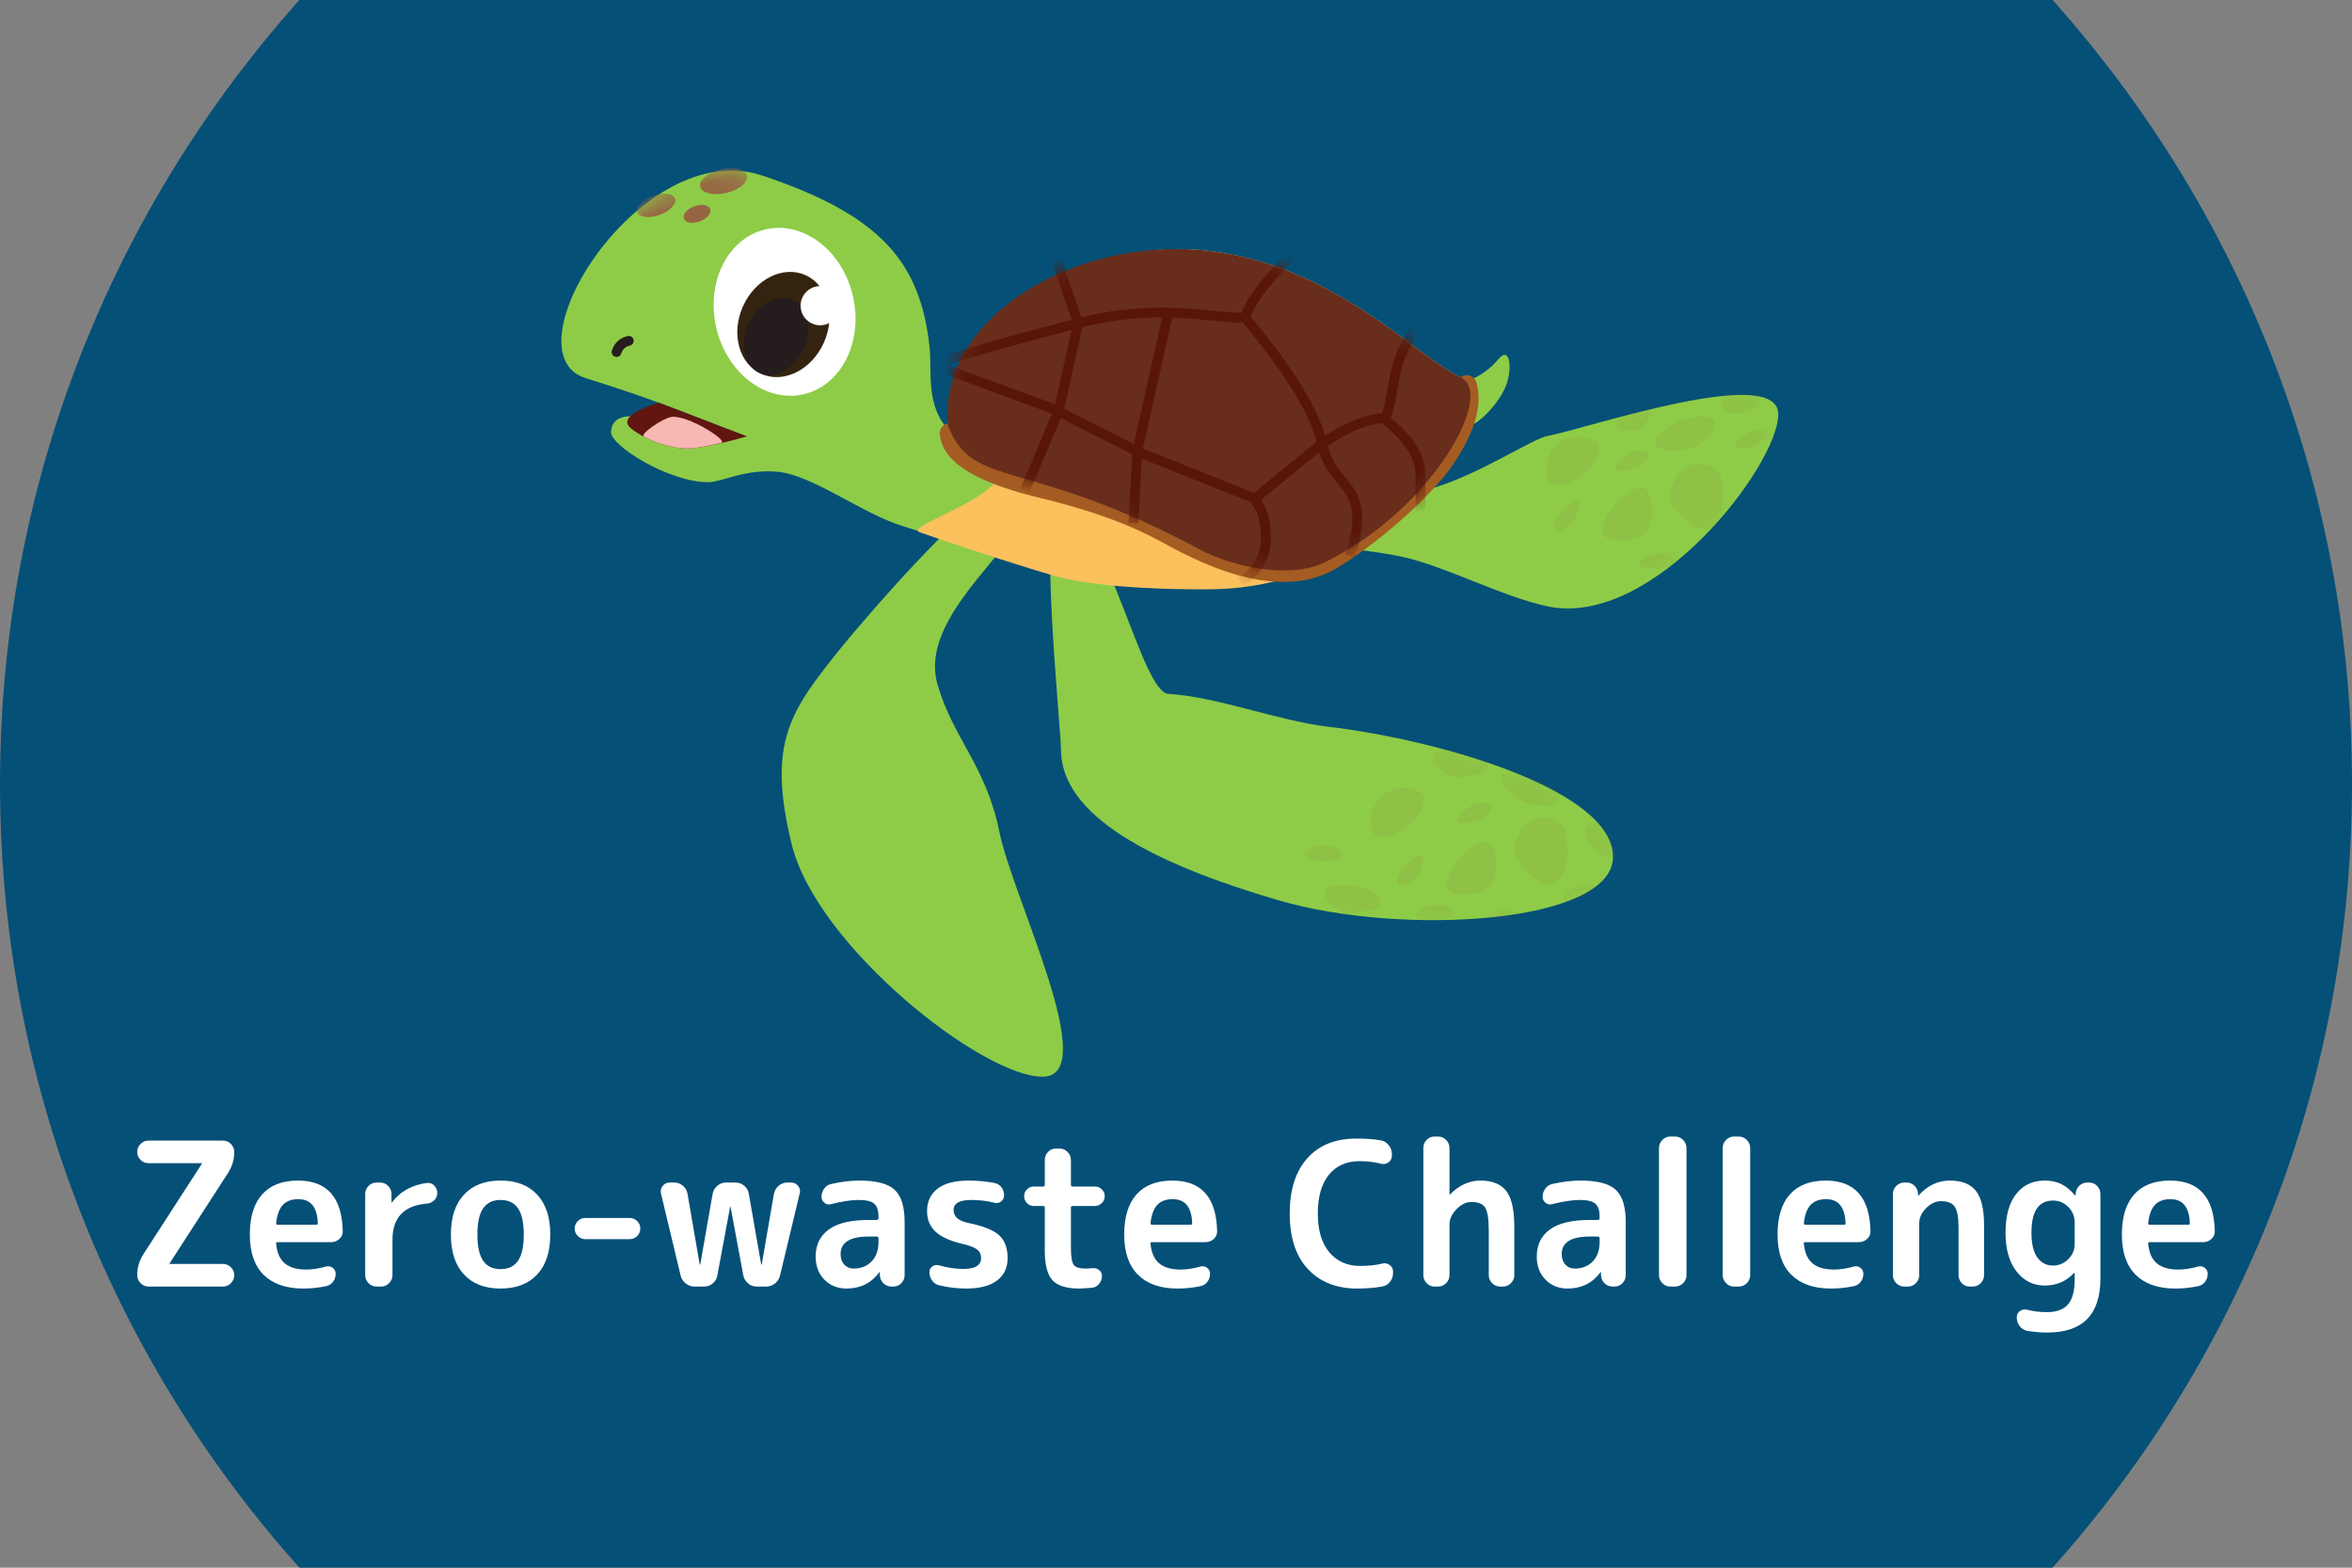 <?xml version="1.0" encoding="UTF-8"?>
<svg width="120px" height="80px" viewBox="0 0 120 80" version="1.1" xmlns="http://www.w3.org/2000/svg" xmlns:xlink="http://www.w3.org/1999/xlink">
    <rect x="0" y="0" width="120" height="80" fill="#808080" stroke="none"/>
    <!-- Generator: Sketch 51.3 (57544) - http://www.bohemiancoding.com/sketch -->
    <title>Logo</title>
    <desc>Created with Sketch.</desc>
    <defs>
        <path d="M11.898,10.966 C17.275,12.07 23.639,3.766 23.639,1.154 C23.639,-1.458 13.766,1.921 11.898,2.256 C11.024,2.412 8.239,4.357 5.659,5.024 C2.728,5.781 0.025,5.332 0.025,6.721 C0.025,8.245 1.615,7.815 4.528,8.449 C6.604,8.901 9.66,10.506 11.898,10.966 Z" id="path-1"></path>
        <path d="M11.612,20.133 C17.974,22.005 28.715,21.329 28.715,17.926 C28.715,14.524 19.913,11.963 14.165,11.283 C11.667,10.988 8.51,9.758 6.032,9.609 C4.646,9.526 3.004,0.927 0.55,0.013 C-0.688,-0.448 0.55,11.345 0.55,12.442 C0.55,15.845 5.25,18.261 11.612,20.133 Z" id="path-3"></path>
        <path d="M8.256,13.575 C7.662,13.482 4.688,11.836 2.984,11.311 C1.887,10.972 1.657,11.47 1.55,11.777 C1.32,12.434 3.85,14.973 5.815,15.411 C6.505,15.564 7.836,15.155 9.421,15.705 C11.093,16.285 13.12,18.752 14.949,19.813 C17.776,21.453 22.122,24.565 25.41,25.328 C25.629,25.379 28.92,26.631 32.129,26.774 C35.739,26.936 37.499,25.855 39.414,24.705 C41.233,23.613 26.587,16.402 26.609,16.394 C27.785,15.92 19.865,17.79 18.443,15.705 C17.416,14.2 18.22,12.449 18.364,11.164 C18.833,7 17.57,4.184 12.008,0.782 C6.446,-2.62 -2.825,6.656 0.907,8.83 C4.639,11.005 6.129,12.204 8.256,13.575 Z" id="path-5"></path>
        <path d="M14.484,15.393 C16.147,16.284 19.069,16.941 20.886,16.049 C26.34,13.371 29.603,7.462 27.806,6.617 C25.411,5.49 21.162,0.677 14.484,0.121 C7.806,-0.435 1.12,3.737 1.651,9.075 C2.885,12.371 5.627,10.647 14.484,15.393 Z" id="path-7"></path>
    </defs>
    <g id="Logo" stroke="none" stroke-width="1" fill="none" fill-rule="evenodd">
        <g id="Group-11" transform="translate(0, -20)">
            <path d="M60,120 C26.863,120 0,93.137 0,60 C0,26.863 26.863,0 60,0 C93.137,0 120,26.863 120,60 C120,93.137 93.137,120 60,120 Z" id="Oval-Copy-12" fill="#055077" fill-rule="nonzero"></path>
            <g id="Group-2" transform="translate(7, 21)">
                <path d="M0.311,63.01 L3.298,58.388 L3.298,58.378 L3.308,58.367 C3.308,58.361 3.304,58.357 3.298,58.357 L0.571,58.357 C0.418,58.357 0.284,58.301 0.17,58.189 C0.057,58.077 0,57.942 0,57.786 C0,57.629 0.057,57.493 0.17,57.378 C0.284,57.262 0.418,57.204 0.571,57.204 L4.38,57.204 C4.534,57.204 4.667,57.262 4.781,57.378 C4.895,57.493 4.951,57.629 4.951,57.786 C4.951,58.167 4.848,58.52 4.641,58.847 L1.654,63.469 L1.654,63.48 L1.644,63.49 C1.644,63.497 1.647,63.5 1.654,63.5 L4.38,63.5 C4.534,63.5 4.667,63.556 4.781,63.668 C4.895,63.781 4.951,63.915 4.951,64.071 C4.951,64.228 4.895,64.364 4.781,64.48 C4.667,64.595 4.534,64.653 4.38,64.653 L0.571,64.653 C0.418,64.653 0.284,64.595 0.17,64.48 C0.057,64.364 0,64.228 0,64.071 C0,63.69 0.104,63.337 0.311,63.01 Z M8.221,60.194 C7.88,60.194 7.618,60.291 7.434,60.485 C7.251,60.679 7.135,60.99 7.089,61.418 C7.089,61.473 7.115,61.5 7.169,61.5 L9.133,61.5 C9.187,61.5 9.214,61.473 9.214,61.418 C9.187,60.602 8.856,60.194 8.221,60.194 Z M8.472,64.755 C7.597,64.755 6.923,64.522 6.452,64.056 C5.981,63.59 5.746,62.905 5.746,62 C5.746,61.102 5.956,60.418 6.377,59.949 C6.798,59.48 7.406,59.245 8.201,59.245 C9.685,59.245 10.446,60.102 10.486,61.816 C10.493,61.98 10.436,62.116 10.316,62.224 C10.196,62.333 10.055,62.388 9.895,62.388 L7.159,62.388 C7.099,62.388 7.075,62.418 7.089,62.48 C7.135,62.935 7.284,63.267 7.535,63.474 C7.785,63.682 8.151,63.786 8.632,63.786 C8.933,63.786 9.267,63.735 9.634,63.633 C9.755,63.599 9.867,63.619 9.97,63.694 C10.074,63.769 10.126,63.871 10.126,64 C10.126,64.156 10.081,64.294 9.99,64.413 C9.9,64.532 9.781,64.605 9.634,64.633 C9.26,64.714 8.873,64.755 8.472,64.755 Z M12.203,64.653 C12.049,64.653 11.916,64.595 11.802,64.48 C11.688,64.364 11.632,64.228 11.632,64.071 L11.632,59.929 C11.632,59.772 11.688,59.636 11.802,59.52 C11.916,59.405 12.049,59.347 12.203,59.347 L12.403,59.347 C12.557,59.347 12.691,59.405 12.804,59.52 C12.918,59.636 12.975,59.772 12.975,59.929 L12.975,60.357 C12.975,60.364 12.978,60.367 12.985,60.367 C12.998,60.367 13.005,60.364 13.005,60.357 C13.198,60.085 13.452,59.862 13.766,59.689 C14.08,59.515 14.425,59.408 14.799,59.367 C14.939,59.354 15.059,59.4 15.16,59.505 C15.26,59.611 15.31,59.735 15.31,59.878 C15.31,60.02 15.26,60.143 15.16,60.245 C15.059,60.347 14.939,60.405 14.799,60.418 C13.616,60.514 13.025,61.126 13.025,62.255 L13.025,64.071 C13.025,64.228 12.968,64.364 12.854,64.48 C12.741,64.595 12.607,64.653 12.453,64.653 L12.203,64.653 Z M18.54,60.235 C18.146,60.235 17.85,60.376 17.653,60.658 C17.456,60.94 17.357,61.388 17.357,62 C17.357,62.612 17.456,63.06 17.653,63.342 C17.85,63.624 18.146,63.765 18.54,63.765 C18.934,63.765 19.23,63.624 19.427,63.342 C19.624,63.06 19.723,62.612 19.723,62 C19.723,61.388 19.624,60.94 19.427,60.658 C19.23,60.376 18.934,60.235 18.54,60.235 Z M18.54,64.755 C17.738,64.755 17.115,64.515 16.671,64.036 C16.226,63.556 16.004,62.878 16.004,62 C16.004,61.122 16.226,60.444 16.671,59.964 C17.115,59.485 17.738,59.245 18.54,59.245 C19.342,59.245 19.965,59.485 20.409,59.964 C20.853,60.444 21.076,61.122 21.076,62 C21.076,62.878 20.853,63.556 20.409,64.036 C19.965,64.515 19.342,64.755 18.54,64.755 Z M22.862,62.235 C22.715,62.235 22.588,62.182 22.481,62.077 C22.374,61.971 22.321,61.844 22.321,61.694 C22.321,61.544 22.374,61.417 22.481,61.311 C22.588,61.206 22.715,61.153 22.862,61.153 L25.127,61.153 C25.274,61.153 25.401,61.206 25.508,61.311 C25.615,61.417 25.669,61.544 25.669,61.694 C25.669,61.844 25.615,61.971 25.508,62.077 C25.401,62.182 25.274,62.235 25.127,62.235 L22.862,62.235 Z M27.726,64.092 L26.724,59.908 C26.69,59.765 26.718,59.636 26.809,59.52 C26.899,59.405 27.014,59.347 27.154,59.347 L27.405,59.347 C27.572,59.347 27.719,59.401 27.846,59.51 C27.973,59.619 28.05,59.755 28.077,59.918 L28.698,63.52 C28.698,63.527 28.701,63.531 28.708,63.531 C28.721,63.531 28.728,63.527 28.728,63.52 L29.36,59.918 C29.393,59.755 29.473,59.619 29.6,59.51 C29.727,59.401 29.871,59.347 30.031,59.347 L30.532,59.347 C30.699,59.347 30.846,59.401 30.973,59.51 C31.1,59.619 31.177,59.755 31.204,59.918 L31.835,63.52 C31.835,63.527 31.842,63.531 31.855,63.531 C31.862,63.531 31.865,63.527 31.865,63.52 L32.487,59.918 C32.52,59.755 32.6,59.619 32.727,59.51 C32.854,59.401 32.998,59.347 33.158,59.347 L33.369,59.347 C33.516,59.347 33.634,59.405 33.724,59.52 C33.815,59.636 33.84,59.765 33.8,59.908 L32.797,64.092 C32.757,64.255 32.672,64.389 32.542,64.495 C32.411,64.6 32.263,64.653 32.096,64.653 L31.595,64.653 C31.434,64.653 31.291,64.599 31.164,64.49 C31.037,64.381 30.957,64.245 30.923,64.082 L30.272,60.582 C30.272,60.575 30.268,60.571 30.262,60.571 C30.255,60.571 30.252,60.575 30.252,60.582 L29.6,64.082 C29.573,64.245 29.497,64.381 29.37,64.49 C29.243,64.599 29.096,64.653 28.929,64.653 L28.427,64.653 C28.267,64.653 28.12,64.6 27.986,64.495 C27.853,64.389 27.766,64.255 27.726,64.092 Z M37.32,62.102 C36.365,62.102 35.887,62.401 35.887,63 C35.887,63.218 35.949,63.395 36.072,63.531 C36.196,63.667 36.355,63.735 36.548,63.735 C36.929,63.735 37.237,63.614 37.471,63.372 C37.704,63.131 37.821,62.799 37.821,62.378 L37.821,62.194 C37.821,62.133 37.791,62.102 37.731,62.102 L37.32,62.102 Z M36.188,64.755 C35.733,64.755 35.357,64.604 35.06,64.301 C34.763,63.998 34.614,63.605 34.614,63.122 C34.614,62.531 34.836,62.071 35.281,61.745 C35.725,61.418 36.405,61.255 37.32,61.255 L37.731,61.255 C37.791,61.255 37.821,61.224 37.821,61.163 L37.821,61.082 C37.821,60.769 37.748,60.549 37.601,60.423 C37.454,60.298 37.193,60.235 36.819,60.235 C36.431,60.235 35.957,60.306 35.396,60.449 C35.276,60.483 35.165,60.461 35.065,60.383 C34.965,60.304 34.915,60.201 34.915,60.071 C34.915,59.915 34.961,59.774 35.055,59.648 C35.149,59.522 35.269,59.446 35.416,59.418 C35.924,59.303 36.401,59.245 36.849,59.245 C37.704,59.245 38.302,59.401 38.643,59.714 C38.984,60.027 39.154,60.575 39.154,61.357 L39.154,64.071 C39.154,64.228 39.099,64.364 38.989,64.48 C38.879,64.595 38.747,64.653 38.593,64.653 L38.483,64.653 C38.322,64.653 38.186,64.597 38.072,64.485 C37.958,64.372 37.898,64.235 37.891,64.071 L37.891,63.929 C37.891,63.922 37.888,63.918 37.881,63.918 C37.868,63.918 37.861,63.922 37.861,63.929 C37.454,64.48 36.896,64.755 36.188,64.755 Z M42.244,62.51 C41.542,62.354 41.043,62.139 40.746,61.867 C40.448,61.595 40.299,61.241 40.299,60.806 C40.299,60.316 40.478,59.934 40.836,59.658 C41.193,59.383 41.723,59.245 42.424,59.245 C42.865,59.245 43.303,59.286 43.737,59.367 C43.884,59.395 44.003,59.468 44.093,59.587 C44.183,59.706 44.228,59.844 44.228,60 C44.228,60.129 44.178,60.233 44.078,60.311 C43.978,60.389 43.864,60.412 43.737,60.378 C43.363,60.282 42.969,60.235 42.555,60.235 C41.953,60.235 41.653,60.405 41.653,60.745 C41.653,60.908 41.709,61.044 41.823,61.153 C41.937,61.262 42.13,61.347 42.404,61.408 C43.173,61.565 43.699,61.776 43.983,62.041 C44.267,62.306 44.409,62.694 44.409,63.204 C44.409,63.694 44.228,64.075 43.868,64.347 C43.507,64.619 42.982,64.755 42.294,64.755 C41.846,64.755 41.389,64.701 40.921,64.592 C40.774,64.558 40.654,64.478 40.56,64.352 C40.467,64.226 40.42,64.082 40.42,63.918 C40.42,63.789 40.472,63.69 40.575,63.622 C40.679,63.554 40.791,63.537 40.911,63.571 C41.345,63.694 41.756,63.755 42.144,63.755 C42.752,63.755 43.056,63.571 43.056,63.204 C43.056,63.027 42.997,62.888 42.88,62.786 C42.763,62.684 42.551,62.592 42.244,62.51 Z M45.734,60.541 C45.601,60.541 45.487,60.491 45.394,60.393 C45.3,60.294 45.253,60.177 45.253,60.041 C45.253,59.905 45.3,59.789 45.394,59.694 C45.487,59.599 45.601,59.551 45.734,59.551 L46.215,59.551 C46.276,59.551 46.306,59.52 46.306,59.459 L46.306,58.194 C46.306,58.037 46.361,57.901 46.471,57.786 C46.581,57.67 46.713,57.612 46.867,57.612 L47.067,57.612 C47.221,57.612 47.355,57.67 47.468,57.786 C47.582,57.901 47.639,58.037 47.639,58.194 L47.639,59.459 C47.639,59.52 47.669,59.551 47.729,59.551 L48.872,59.551 C49.005,59.551 49.12,59.599 49.217,59.694 C49.314,59.789 49.363,59.905 49.363,60.041 C49.363,60.177 49.314,60.294 49.217,60.393 C49.12,60.491 49.005,60.541 48.872,60.541 L47.729,60.541 C47.669,60.541 47.639,60.568 47.639,60.622 L47.639,62.684 C47.639,63.126 47.686,63.412 47.779,63.541 C47.873,63.67 48.066,63.735 48.36,63.735 C48.521,63.735 48.641,63.728 48.721,63.714 C48.855,63.701 48.972,63.731 49.072,63.806 C49.172,63.881 49.222,63.983 49.222,64.112 C49.222,64.262 49.174,64.396 49.077,64.515 C48.98,64.634 48.862,64.701 48.721,64.714 C48.427,64.741 48.207,64.755 48.06,64.755 C47.412,64.755 46.957,64.614 46.697,64.332 C46.436,64.049 46.306,63.544 46.306,62.816 L46.306,60.622 C46.306,60.568 46.276,60.541 46.215,60.541 L45.734,60.541 Z M52.833,60.194 C52.492,60.194 52.23,60.291 52.046,60.485 C51.863,60.679 51.747,60.99 51.701,61.418 C51.701,61.473 51.727,61.5 51.781,61.5 L53.745,61.5 C53.799,61.5 53.825,61.473 53.825,61.418 C53.799,60.602 53.468,60.194 52.833,60.194 Z M53.084,64.755 C52.208,64.755 51.535,64.522 51.064,64.056 C50.593,63.59 50.357,62.905 50.357,62 C50.357,61.102 50.568,60.418 50.989,59.949 C51.41,59.48 52.018,59.245 52.813,59.245 C54.296,59.245 55.058,60.102 55.098,61.816 C55.105,61.98 55.048,62.116 54.928,62.224 C54.808,62.333 54.667,62.388 54.507,62.388 L51.771,62.388 C51.711,62.388 51.687,62.418 51.701,62.48 C51.747,62.935 51.896,63.267 52.147,63.474 C52.397,63.682 52.763,63.786 53.244,63.786 C53.545,63.786 53.879,63.735 54.246,63.633 C54.367,63.599 54.479,63.619 54.582,63.694 C54.686,63.769 54.737,63.871 54.737,64 C54.737,64.156 54.692,64.294 54.602,64.413 C54.512,64.532 54.393,64.605 54.246,64.633 C53.872,64.714 53.485,64.755 53.084,64.755 Z M62.24,64.755 C61.184,64.755 60.347,64.423 59.729,63.76 C59.111,63.097 58.802,62.153 58.802,60.929 C58.802,59.718 59.101,58.777 59.699,58.107 C60.297,57.437 61.134,57.102 62.21,57.102 C62.704,57.102 63.118,57.133 63.452,57.194 C63.613,57.221 63.746,57.303 63.853,57.439 C63.96,57.575 64.014,57.728 64.014,57.898 L64.014,57.98 C64.014,58.122 63.955,58.235 63.838,58.316 C63.721,58.398 63.596,58.422 63.462,58.388 C63.135,58.299 62.767,58.255 62.36,58.255 C61.698,58.255 61.179,58.486 60.801,58.949 C60.424,59.412 60.235,60.071 60.235,60.929 C60.235,61.779 60.43,62.437 60.821,62.903 C61.212,63.369 61.735,63.602 62.39,63.602 C62.831,63.602 63.208,63.561 63.523,63.48 C63.656,63.446 63.781,63.469 63.898,63.551 C64.015,63.633 64.074,63.745 64.074,63.888 L64.074,63.959 C64.074,64.129 64.022,64.281 63.918,64.413 C63.815,64.546 63.68,64.626 63.512,64.653 C63.132,64.721 62.707,64.755 62.24,64.755 Z M66.181,64.653 C66.027,64.653 65.895,64.595 65.785,64.48 C65.675,64.364 65.62,64.228 65.62,64.071 L65.62,57.582 C65.62,57.425 65.675,57.289 65.785,57.173 C65.895,57.058 66.027,57 66.181,57 L66.382,57 C66.535,57 66.669,57.058 66.782,57.173 C66.896,57.289 66.953,57.425 66.953,57.582 L66.953,59.949 C66.953,59.956 66.956,59.959 66.963,59.959 C66.97,59.959 66.976,59.956 66.983,59.949 C67.451,59.48 67.965,59.245 68.526,59.245 C69.134,59.245 69.575,59.422 69.849,59.776 C70.123,60.129 70.26,60.735 70.26,61.592 L70.26,64.071 C70.26,64.228 70.204,64.364 70.09,64.48 C69.976,64.595 69.843,64.653 69.689,64.653 L69.529,64.653 C69.375,64.653 69.241,64.595 69.128,64.48 C69.014,64.364 68.957,64.228 68.957,64.071 L68.957,61.796 C68.957,61.204 68.896,60.813 68.772,60.622 C68.648,60.432 68.416,60.337 68.075,60.337 C67.808,60.337 67.554,60.459 67.314,60.704 C67.073,60.949 66.953,61.211 66.953,61.49 L66.953,64.071 C66.953,64.228 66.896,64.364 66.782,64.48 C66.669,64.595 66.535,64.653 66.382,64.653 L66.181,64.653 Z M74.112,62.102 C73.156,62.102 72.678,62.401 72.678,63 C72.678,63.218 72.74,63.395 72.864,63.531 C72.987,63.667 73.146,63.735 73.34,63.735 C73.721,63.735 74.028,63.614 74.262,63.372 C74.496,63.131 74.613,62.799 74.613,62.378 L74.613,62.194 C74.613,62.133 74.583,62.102 74.523,62.102 L74.112,62.102 Z M72.979,64.755 C72.525,64.755 72.149,64.604 71.852,64.301 C71.554,63.998 71.406,63.605 71.406,63.122 C71.406,62.531 71.628,62.071 72.072,61.745 C72.516,61.418 73.196,61.255 74.112,61.255 L74.523,61.255 C74.583,61.255 74.613,61.224 74.613,61.163 L74.613,61.082 C74.613,60.769 74.539,60.549 74.392,60.423 C74.245,60.298 73.985,60.235 73.611,60.235 C73.223,60.235 72.749,60.306 72.187,60.449 C72.067,60.483 71.957,60.461 71.857,60.383 C71.756,60.304 71.706,60.201 71.706,60.071 C71.706,59.915 71.753,59.774 71.847,59.648 C71.94,59.522 72.06,59.446 72.207,59.418 C72.715,59.303 73.193,59.245 73.641,59.245 C74.496,59.245 75.094,59.401 75.435,59.714 C75.775,60.027 75.946,60.575 75.946,61.357 L75.946,64.071 C75.946,64.228 75.891,64.364 75.78,64.48 C75.67,64.595 75.538,64.653 75.385,64.653 L75.274,64.653 C75.114,64.653 74.977,64.597 74.863,64.485 C74.75,64.372 74.69,64.235 74.683,64.071 L74.683,63.929 C74.683,63.922 74.68,63.918 74.673,63.918 C74.66,63.918 74.653,63.922 74.653,63.929 C74.245,64.48 73.687,64.755 72.979,64.755 Z M78.214,64.653 C78.06,64.653 77.926,64.595 77.813,64.48 C77.699,64.364 77.642,64.228 77.642,64.071 L77.642,57.582 C77.642,57.425 77.699,57.289 77.813,57.173 C77.926,57.058 78.06,57 78.214,57 L78.474,57 C78.628,57 78.761,57.058 78.875,57.173 C78.989,57.289 79.045,57.425 79.045,57.582 L79.045,64.071 C79.045,64.228 78.989,64.364 78.875,64.48 C78.761,64.595 78.628,64.653 78.474,64.653 L78.214,64.653 Z M81.463,64.653 C81.31,64.653 81.176,64.595 81.063,64.48 C80.949,64.364 80.892,64.228 80.892,64.071 L80.892,57.582 C80.892,57.425 80.949,57.289 81.063,57.173 C81.176,57.058 81.31,57 81.463,57 L81.724,57 C81.878,57 82.011,57.058 82.125,57.173 C82.239,57.289 82.295,57.425 82.295,57.582 L82.295,64.071 C82.295,64.228 82.239,64.364 82.125,64.48 C82.011,64.595 81.878,64.653 81.724,64.653 L81.463,64.653 Z M86.167,60.194 C85.826,60.194 85.564,60.291 85.38,60.485 C85.196,60.679 85.081,60.99 85.034,61.418 C85.034,61.473 85.061,61.5 85.114,61.5 L87.079,61.5 C87.132,61.5 87.159,61.473 87.159,61.418 C87.132,60.602 86.801,60.194 86.167,60.194 Z M86.417,64.755 C85.542,64.755 84.869,64.522 84.398,64.056 C83.927,63.59 83.691,62.905 83.691,62 C83.691,61.102 83.902,60.418 84.322,59.949 C84.743,59.48 85.352,59.245 86.147,59.245 C87.63,59.245 88.392,60.102 88.432,61.816 C88.439,61.98 88.382,62.116 88.261,62.224 C88.141,62.333 88.001,62.388 87.841,62.388 L85.104,62.388 C85.044,62.388 85.021,62.418 85.034,62.48 C85.081,62.935 85.23,63.267 85.48,63.474 C85.731,63.682 86.097,63.786 86.578,63.786 C86.878,63.786 87.212,63.735 87.58,63.633 C87.7,63.599 87.812,63.619 87.916,63.694 C88.019,63.769 88.071,63.871 88.071,64 C88.071,64.156 88.026,64.294 87.936,64.413 C87.846,64.532 87.727,64.605 87.58,64.633 C87.206,64.714 86.818,64.755 86.417,64.755 Z M90.148,64.653 C89.995,64.653 89.861,64.595 89.747,64.48 C89.634,64.364 89.577,64.228 89.577,64.071 L89.577,59.929 C89.577,59.772 89.634,59.636 89.747,59.52 C89.861,59.405 89.995,59.347 90.148,59.347 L90.279,59.347 C90.439,59.347 90.574,59.403 90.685,59.515 C90.795,59.628 90.853,59.765 90.86,59.929 L90.86,60 C90.86,60.007 90.863,60.01 90.87,60.01 C90.877,60.01 90.883,60.007 90.89,60 C91.344,59.497 91.876,59.245 92.484,59.245 C93.092,59.245 93.534,59.42 93.812,59.77 C94.089,60.121 94.228,60.704 94.228,61.52 L94.228,64.071 C94.228,64.228 94.171,64.364 94.057,64.48 C93.944,64.595 93.81,64.653 93.656,64.653 L93.486,64.653 C93.332,64.653 93.2,64.595 93.09,64.48 C92.98,64.364 92.925,64.228 92.925,64.071 L92.925,61.622 C92.925,61.112 92.859,60.764 92.729,60.577 C92.599,60.389 92.367,60.296 92.033,60.296 C91.759,60.296 91.505,60.415 91.271,60.653 C91.037,60.891 90.92,61.146 90.92,61.418 L90.92,64.071 C90.92,64.228 90.863,64.364 90.75,64.48 C90.636,64.595 90.502,64.653 90.349,64.653 L90.148,64.653 Z M97.748,60.265 C97.013,60.265 96.646,60.81 96.646,61.898 C96.646,62.463 96.744,62.884 96.941,63.163 C97.138,63.442 97.407,63.582 97.748,63.582 C98.049,63.582 98.308,63.473 98.525,63.255 C98.742,63.037 98.851,62.782 98.851,62.49 L98.851,61.388 C98.851,61.075 98.742,60.81 98.525,60.592 C98.308,60.374 98.049,60.265 97.748,60.265 Z M97.327,64.602 C96.739,64.602 96.258,64.362 95.884,63.883 C95.51,63.403 95.323,62.742 95.323,61.898 C95.323,61.054 95.501,60.401 95.859,59.939 C96.216,59.476 96.706,59.245 97.327,59.245 C97.641,59.245 97.919,59.303 98.159,59.418 C98.4,59.534 98.637,59.728 98.871,60 C98.877,60.007 98.884,60.01 98.891,60.01 C98.897,60.01 98.901,60.007 98.901,60 L98.901,59.929 C98.907,59.765 98.968,59.628 99.081,59.515 C99.195,59.403 99.332,59.347 99.492,59.347 L99.602,59.347 C99.756,59.347 99.888,59.405 99.998,59.52 C100.109,59.636 100.164,59.772 100.164,59.929 L100.164,64.245 C100.164,66.082 99.262,67 97.457,67 C97.137,67 96.799,66.973 96.445,66.918 C96.285,66.891 96.153,66.811 96.049,66.679 C95.946,66.546 95.894,66.395 95.894,66.224 C95.894,66.088 95.949,65.981 96.059,65.903 C96.17,65.825 96.291,65.803 96.425,65.837 C96.746,65.918 97.08,65.959 97.427,65.959 C97.922,65.959 98.283,65.828 98.51,65.566 C98.737,65.304 98.851,64.874 98.851,64.276 L98.851,63.959 C98.851,63.952 98.847,63.949 98.841,63.949 C98.834,63.949 98.827,63.952 98.821,63.959 C98.42,64.388 97.922,64.602 97.327,64.602 Z M103.734,60.194 C103.394,60.194 103.131,60.291 102.948,60.485 C102.764,60.679 102.648,60.99 102.602,61.418 C102.602,61.473 102.628,61.5 102.682,61.5 L104.646,61.5 C104.7,61.5 104.727,61.473 104.727,61.418 C104.7,60.602 104.369,60.194 103.734,60.194 Z M103.985,64.755 C103.11,64.755 102.436,64.522 101.965,64.056 C101.494,63.59 101.259,62.905 101.259,62 C101.259,61.102 101.469,60.418 101.89,59.949 C102.311,59.48 102.919,59.245 103.714,59.245 C105.198,59.245 105.959,60.102 105.999,61.816 C106.006,61.98 105.949,62.116 105.829,62.224 C105.709,62.333 105.568,62.388 105.408,62.388 L102.672,62.388 C102.612,62.388 102.588,62.418 102.602,62.48 C102.648,62.935 102.797,63.267 103.048,63.474 C103.298,63.682 103.664,63.786 104.145,63.786 C104.446,63.786 104.78,63.735 105.148,63.633 C105.268,63.599 105.38,63.619 105.483,63.694 C105.587,63.769 105.639,63.871 105.639,64 C105.639,64.156 105.594,64.294 105.503,64.413 C105.413,64.532 105.295,64.605 105.148,64.633 C104.773,64.714 104.386,64.755 103.985,64.755 Z" id="Zero-waste-Challenge" fill="#FFFFFF"></path>
                <g id="Group-4" transform="translate(20, 0)">
                    <g id="Group-7-Copy">
                        <g id="Group-8" transform="translate(40.089, 18.983)">
                            <mask id="mask-2" fill="white">
                                <use xlink:href="#path-1"></use>
                            </mask>
                            <use id="Oval-6" fill="#8ECC47" fill-rule="nonzero" xlink:href="#path-1"></use>
                            <path d="M19.248,2.868 C18.552,3.153 17.542,3.062 17.406,2.709 C17.271,2.356 17.832,1.812 18.659,1.494 C19.487,1.177 20.268,1.205 20.403,1.558 C20.539,1.911 19.943,2.584 19.248,2.868 Z M13.763,4.187 C13.198,4.682 12.213,4.925 11.97,4.635 C11.727,4.346 11.709,3.216 12.388,2.646 C13.067,2.076 14.186,2.282 14.429,2.572 C14.672,2.861 14.328,3.692 13.763,4.187 Z M16.905,7.138 C16.425,7.716 15.076,7.661 14.791,7.413 C14.505,7.165 14.745,6.421 15.327,5.752 C15.909,5.083 16.611,4.742 16.897,4.99 C17.182,5.238 17.386,6.56 16.905,7.138 Z M20.189,7.009 C19.361,7.327 18.274,5.96 18.151,5.639 C18.028,5.319 18.242,4.113 19.069,3.796 C19.897,3.478 20.627,3.92 20.736,4.413 C20.845,4.906 21.016,6.692 20.189,7.009 Z M16.888,1.604 C16.58,2.055 15.756,2.093 15.494,1.908 C15.231,1.722 15.368,1.4 15.932,0.943 C16.497,0.486 17.117,0.23 17.345,0.512 C17.573,0.793 17.196,1.153 16.888,1.604 Z M16.528,3.811 C16.28,3.942 15.713,4.116 15.452,4.058 C15.19,3.999 15.281,3.732 15.784,3.325 C16.287,2.917 16.826,2.937 16.999,3.151 C17.172,3.365 16.775,3.681 16.528,3.811 Z M17.703,9.058 C17.425,9.091 16.833,9.05 16.61,8.902 C16.387,8.753 16.567,8.537 17.183,8.337 C17.799,8.136 18.294,8.348 18.379,8.61 C18.464,8.871 17.98,9.024 17.703,9.058 Z M12.41,6.279 C12.575,6.053 13.009,5.648 13.27,5.586 C13.53,5.525 13.566,5.803 13.292,6.391 C13.018,6.978 12.525,7.196 12.276,7.079 C12.027,6.963 12.245,6.505 12.41,6.279 Z M22.278,0.967 C22.03,1.098 21.342,1.138 21.08,1.08 C20.819,1.021 20.485,0.478 20.988,0.071 C21.492,-0.337 22.633,0.019 22.806,0.232 C22.979,0.446 22.525,0.837 22.278,0.967 Z M22.59,2.681 C22.343,2.811 21.889,2.93 21.627,2.871 C21.366,2.812 21.359,2.653 21.863,2.245 C22.366,1.838 22.905,1.858 23.078,2.072 C23.251,2.285 22.838,2.55 22.59,2.681 Z" id="Combined-Shape" fill="#905135" fill-rule="nonzero" opacity="0.3" mask="url(#mask-2)"></path>
                        </g>
                        <g id="Group-9" transform="translate(26.581, 24.8)">
                            <mask id="mask-4" fill="white">
                                <use xlink:href="#path-3"></use>
                            </mask>
                            <use id="Oval-7" fill="#8ECC47" fill-rule="nonzero" xlink:href="#path-3"></use>
                            <path d="M24.262,15.155 C23.559,14.889 22.882,14.133 23.024,13.782 C23.166,13.432 23.947,13.417 24.769,13.749 C25.591,14.081 26.142,14.634 26.001,14.985 C25.859,15.335 24.965,15.421 24.262,15.155 Z M18.324,16.316 C17.759,16.811 16.774,17.054 16.531,16.764 C16.288,16.474 16.27,15.345 16.949,14.775 C17.629,14.205 18.748,14.411 18.991,14.7 C19.234,14.99 18.889,15.82 18.324,16.316 Z M22.467,19.388 C21.987,19.965 20.638,19.91 20.353,19.662 C20.067,19.414 20.307,18.671 20.889,18.002 C21.471,17.333 22.173,16.992 22.459,17.24 C22.744,17.488 22.948,18.81 22.467,19.388 Z M25.751,19.259 C24.923,19.577 23.836,18.21 23.713,17.889 C23.59,17.568 23.804,16.363 24.631,16.045 C25.459,15.728 26.189,16.17 26.298,16.663 C26.407,17.156 26.578,18.941 25.751,19.259 Z M21.005,13.873 C20.348,14.013 19.589,13.329 19.516,12.933 C19.443,12.537 19.839,12.364 20.727,12.441 C21.615,12.519 22.381,12.828 22.341,13.282 C22.301,13.735 21.661,13.732 21.005,13.873 Z M15.484,20.809 C14.827,20.949 14.068,20.266 13.995,19.869 C13.922,19.473 14.318,19.3 15.206,19.378 C16.094,19.455 16.86,19.764 16.82,20.218 C16.781,20.672 16.141,20.669 15.484,20.809 Z M21.993,15.959 C21.745,16.089 21.178,16.264 20.917,16.205 C20.656,16.146 20.746,15.879 21.249,15.472 C21.753,15.064 22.291,15.084 22.464,15.298 C22.637,15.512 22.24,15.828 21.993,15.959 Z M14.116,18.146 C13.837,18.15 13.252,18.048 13.046,17.877 C12.84,17.706 13.041,17.509 13.675,17.375 C14.308,17.24 14.779,17.503 14.836,17.772 C14.893,18.041 14.396,18.142 14.116,18.146 Z M23.335,21.406 C23.057,21.439 22.465,21.398 22.242,21.25 C22.02,21.101 22.199,20.885 22.815,20.685 C23.431,20.484 23.927,20.696 24.012,20.958 C24.097,21.219 23.613,21.372 23.335,21.406 Z M19.871,21.165 C19.593,21.198 19,21.158 18.778,21.009 C18.555,20.86 18.735,20.644 19.351,20.444 C19.967,20.244 20.462,20.456 20.547,20.717 C20.632,20.979 20.148,21.131 19.871,21.165 Z M17.972,18.529 C18.137,18.303 18.571,17.897 18.832,17.836 C19.092,17.774 19.128,18.053 18.854,18.64 C18.58,19.227 18.087,19.445 17.838,19.329 C17.589,19.213 17.807,18.755 17.972,18.529 Z M28,17.77 C27.761,17.625 27.372,17.055 27.288,16.801 C27.204,16.547 27.496,15.981 28.105,16.202 C28.714,16.424 28.997,17.586 28.903,17.844 C28.808,18.102 28.24,17.914 28,17.77 Z M27.289,20.004 C27.041,20.135 26.587,20.254 26.326,20.195 C26.065,20.136 26.058,19.977 26.561,19.569 C27.065,19.161 27.603,19.182 27.776,19.395 C27.949,19.609 27.536,19.874 27.289,20.004 Z" id="Combined-Shape" fill="#905135" fill-rule="nonzero" opacity="0.3" mask="url(#mask-4)"></path>
                        </g>
                        <path d="M26.187,53.946 C29.255,53.946 24.662,44.807 23.987,41.444 C23.312,38.081 21.597,36.633 20.828,33.914 C19.588,29.527 28.181,25.132 23.701,24.393 C22.532,24.2 16.632,31.148 15.826,32.16 C13.349,35.269 12.118,36.861 13.389,42.071 C14.661,47.281 23.118,53.946 26.187,53.946 Z" id="Oval-8" fill="#8ECC47" fill-rule="nonzero"></path>
                        <path d="M46.994,18.571 C47.953,18.545 48.782,18.119 49.48,17.295 C50.058,16.612 50.227,17.971 49.716,18.948 C49.302,19.741 48.324,20.841 47.565,20.841 C46.434,20.841 46.244,20.085 46.994,18.571 Z" id="Path-12" fill="#8ECC47" fill-rule="nonzero"></path>
                        <g id="head" transform="translate(22.822, 18.731) rotate(-13) translate(-22.822, -18.731) translate(2.587, 4.994)">
                            <g>
                                <mask id="mask-6" fill="white">
                                    <use xlink:href="#path-5"></use>
                                </mask>
                                <use id="Oval-9" fill="#8ECC47" fill-rule="nonzero" xlink:href="#path-5"></use>
                                <path d="M10.019,1.234 C9.342,1.234 8.792,0.958 8.792,0.617 C8.792,0.276 9.342,0 10.019,0 C10.697,0 11.246,0.276 11.246,0.617 C11.246,0.958 10.697,1.234 10.019,1.234 Z M6.456,1.557 C5.896,1.626 5.413,1.453 5.379,1.171 C5.344,0.89 5.77,0.605 6.331,0.537 C6.891,0.468 7.373,0.64 7.408,0.922 C7.443,1.204 7.016,1.488 6.456,1.557 Z M8.376,2.344 C7.983,2.392 7.643,2.248 7.615,2.023 C7.588,1.797 7.883,1.575 8.276,1.527 C8.668,1.479 9.008,1.623 9.036,1.848 C9.064,2.074 8.768,2.295 8.376,2.344 Z" id="Combined-Shape" fill="#976544" fill-rule="nonzero" mask="url(#mask-6)"></path>
                                <path d="M2.738,7.884 C2.906,7.606 3.151,7.467 3.475,7.467" id="Path-10" stroke="#251D1E" stroke-width="0.5" stroke-linecap="round" stroke-linejoin="round" fill-rule="nonzero" mask="url(#mask-6)"></path>
                            </g>
                            <g id="mouth" transform="translate(2.454, 10.693)" fill-rule="nonzero">
                                <path d="M1.798,0.189 C0.291,0.324 -0.266,0.644 0.124,1.151 C0.711,1.911 1.958,2.72 2.96,2.847 C3.628,2.932 4.573,2.944 5.793,2.882 L1.798,0.189 Z" id="Path-9" fill="#61160F"></path>
                                <path d="M2.274,1.048 C1.872,0.999 0.46,1.535 0.676,1.721 C1.321,2.274 2.21,2.752 2.96,2.847 C3.365,2.898 3.861,2.919 4.45,2.908 C4.834,2.901 3.139,1.153 2.274,1.048 Z" id="Path-9-Copy" fill="#F7B7B2"></path>
                            </g>
                            <g id="eyes" transform="translate(7.77, 3.496)" fill-rule="nonzero">
                                <ellipse id="Oval-10" fill="#FFFFFF" cx="3.783" cy="4.318" rx="3.578" ry="4.318"></ellipse>
                                <ellipse id="Oval-10-Copy" fill="#34230F" transform="translate(3.578, 4.935) rotate(-53) translate(-3.578, -4.935) " cx="3.578" cy="4.935" rx="2.76" ry="2.262"></ellipse>
                                <ellipse id="Oval-10-Copy-2" fill="#221B22" opacity="0.8" transform="translate(3.069, 5.449) rotate(-53) translate(-3.069, -5.449) " cx="3.069" cy="5.449" rx="2.045" ry="1.542"></ellipse>
                                <ellipse id="Oval-11" fill="#FFFFFF" cx="5.623" cy="4.421" rx="1" ry="1"></ellipse>
                            </g>
                        </g>
                        <g id="back" transform="translate(19.719, 11.64)">
                            <path d="M14.858,17.435 C17.971,17.435 20.874,16.508 23.1,14.68 C26.883,11.573 29.357,7.346 27.806,6.617 C25.411,5.49 21.162,0.677 14.484,0.121 C7.806,-0.435 1.725,4.181 1.725,8.507 C1.725,9.336 4.818,10.877 4.279,11.722 C3.402,13.098 -0.574,14.249 0.219,14.527 C2.772,15.42 6.403,16.578 7.328,16.812 C9.661,17.402 13.298,17.435 14.858,17.435 Z" id="Oval-5" fill="#FCC05D" fill-rule="nonzero"></path>
                            <path d="M1.741,9.465 C1.821,10.595 3.388,11.528 6.442,12.265 C11.025,13.369 12.59,14.501 13.846,15.124 C15.102,15.746 18.663,17.477 21.25,15.895 C23.836,14.312 26.058,12.04 26.755,11.103 C27.452,10.165 28.531,8.405 28.114,7.02" id="Path-11" stroke="#A55C22" stroke-width="1.026" stroke-linecap="round" stroke-linejoin="round" fill-rule="nonzero"></path>
                            <mask id="mask-8" fill="white">
                                <use xlink:href="#path-7"></use>
                            </mask>
                            <use id="Oval-5-Copy" fill="#682D1B" fill-rule="nonzero" xlink:href="#path-7"></use>
                            <polyline id="Path-3" stroke="#581509" stroke-width="0.5" fill-rule="nonzero" mask="url(#mask-8)" points="11.109 14.059 11.308 10.369 12.897 3.279"></polyline>
                            <polyline id="Path-3-Copy" stroke="#581509" stroke-width="0.5" fill-rule="nonzero" mask="url(#mask-8)" points="5.57 12.392 7.311 8.27 8.29 3.844 6.887 -0.173"></polyline>
                            <path d="M0.736,5.909 L7.13,8.269 L11.348,10.417 L17.308,12.799 L20.685,10.036 C21.997,9.144 23.092,8.698 23.969,8.698 C24.548,7.254 24.125,5.479 26.025,3.623" id="Path-4" stroke="#581509" stroke-width="0.5" fill-rule="nonzero" mask="url(#mask-8)"></path>
                            <path d="M19.137,0.4 C17.723,1.859 16.951,2.918 16.819,3.578 C14.832,3.578 12.291,2.808 8.204,3.873 C5.479,4.583 3.234,5.208 1.47,5.748" id="Path-5" stroke="#581509" stroke-width="0.5" fill-rule="nonzero" mask="url(#mask-8)"></path>
                            <path d="M16.85,3.623 C19.111,6.33 20.409,8.468 20.745,10.039 C21.248,12.396 23.356,11.949 22.182,15.731" id="Path-6" stroke="#581509" stroke-width="0.5" fill-rule="nonzero" mask="url(#mask-8)"></path>
                            <path d="M17.302,12.891 C17.678,13.278 17.866,13.932 17.866,14.853 C17.866,15.774 17.434,16.51 16.572,17.06" id="Path-7" stroke="#581509" stroke-width="0.5" fill-rule="nonzero" mask="url(#mask-8)"></path>
                            <path d="M23.921,8.75 C25.144,9.702 25.756,10.654 25.756,11.605 C25.756,12.556 25.756,13.247 25.756,13.678" id="Path-8" stroke="#581509" stroke-width="0.5" fill-rule="nonzero" mask="url(#mask-8)"></path>
                        </g>
                    </g>
                </g>
            </g>
        </g>
    </g>
</svg>